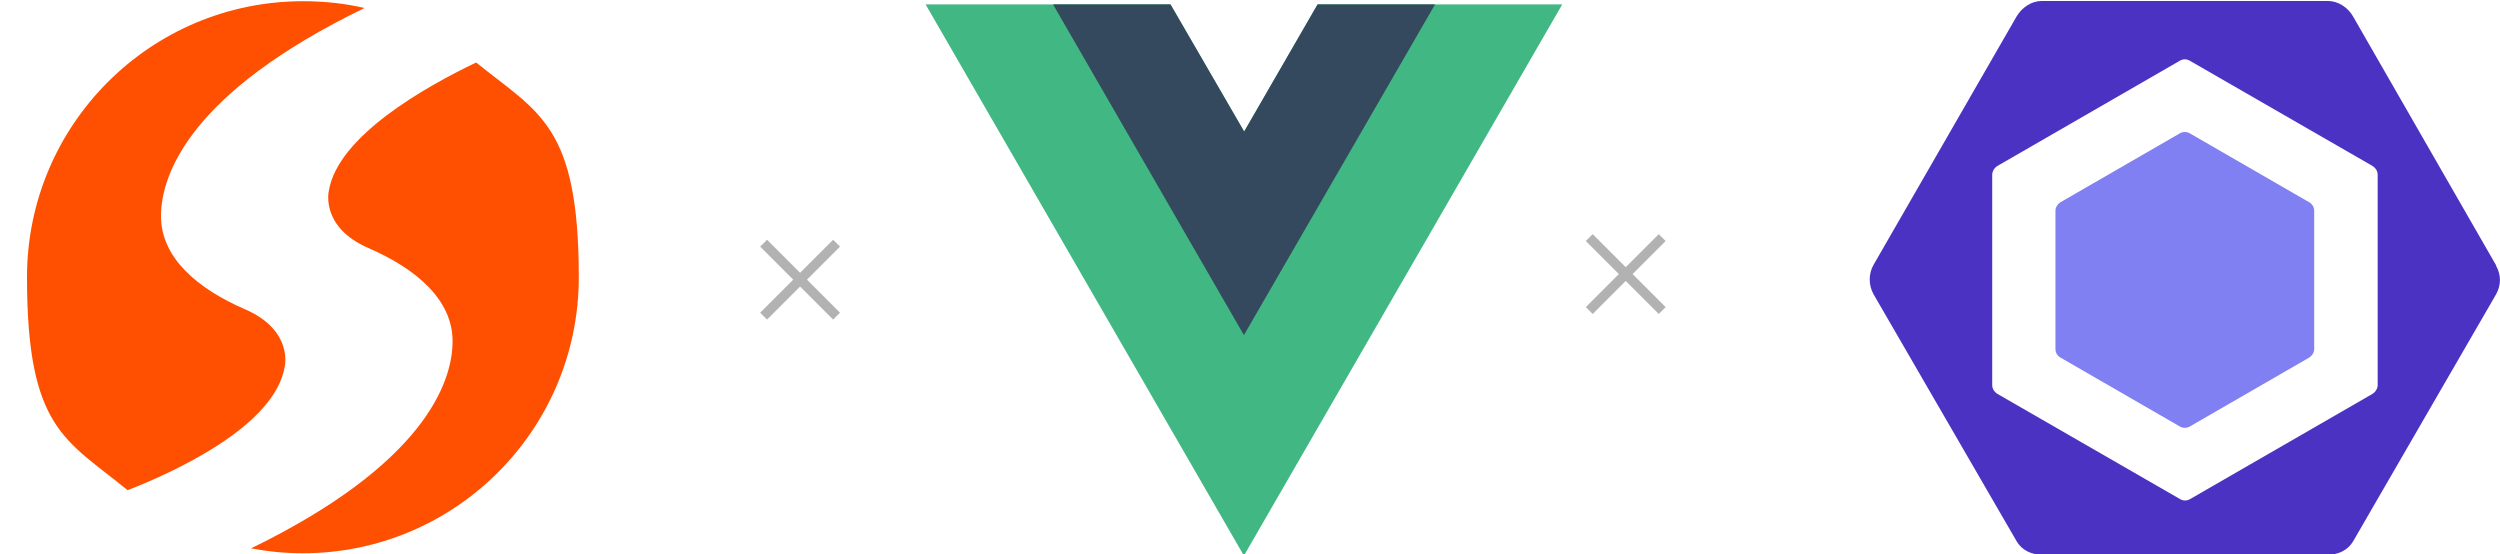 <?xml version="1.0" encoding="UTF-8"?>
<svg xmlns="http://www.w3.org/2000/svg" version="1.1" viewBox="0 0 1028 228">
  <defs>
    <style>
      .cls-1 {
        fill: #ff4f00;
      }

      .cls-2 {
        fill: none;
        stroke: #b2b2b2;
        stroke-miterlimit: 10;
        stroke-width: 4px;
      }

      .cls-3 {
        fill: #8080f2;
      }

      .cls-4 {
        fill: #4b32c3;
      }

      .cls-5 {
        fill: #41b883;
      }

      .cls-6 {
        fill: #34495e;
      }
    </style>
  </defs>
  <!-- Generator: Adobe Illustrator 28.7.3, SVG Export Plug-In . SVG Version: 1.2.0 Build 164)  -->
  <g>
    <g id="Ebene_1">
      <path class="cls-3" d="M847.2,83.2l49.2-28.4c1.2-.7,2.7-.7,4,0l49.2,28.4c1.2.7,2,2,2,3.5v56.8c0,1.4-.8,2.7-2,3.5l-49.2,28.4c-1.2.7-2.7.7-4,0l-49.2-28.4c-1.2-.7-2-2-2-3.5v-56.8c0-1.4.8-2.7,2-3.5"/>
      <path class="cls-4" d="M1026.4,109.1l-58.8-102.3c-2.1-3.7-6.1-6.4-10.4-6.4h-117.6c-4.3,0-8.2,2.7-10.4,6.4l-58.8,102.1c-2.1,3.7-2.1,8.3,0,12.1l58.8,101.5c2.1,3.7,6.1,5.6,10.4,5.6h117.6c4.3,0,8.2-1.8,10.4-5.5l58.8-101.6c2.1-3.7,2.1-8,0-11.7M977.7,158.3c0,1.5-.9,2.9-2.2,3.7l-74.9,43.2c-1.3.8-2.9.8-4.2,0l-75-43.2c-1.3-.8-2.2-2.1-2.2-3.7v-86.4c0-1.5.9-2.9,2.2-3.7l74.9-43.2c1.3-.8,2.9-.8,4.2,0l75,43.2c1.3.8,2.2,2.1,2.2,3.7v86.4h0Z"/>
      <path class="cls-5" d="M541.8,1.8l-30.2,52.3L481.3,1.8h-100.7l130.9,226.7L642.4,1.8h-100.7Z"/>
      <path class="cls-6" d="M541.8,1.8l-30.2,52.3L481.3,1.8h-48.3l78.5,136L590.1,1.8s-48.3,0-48.3,0Z"/>
      <path class="cls-2" d="M314,130l30-30M314,100l30,30"/>
      <path class="cls-2" d="M653.5,127.7l30-30M653.5,97.7l30,30"/>
      <path class="cls-1" d="M103.3,225.5c6.9,1.3,14,2,21.2,2,62.7,0,113.5-50.8,113.5-113.5s-16.5-67.5-42.2-88.3c-20.9,10-57,30.3-60.6,52.9,0,0-3.5,14.8,16.3,23.4,19.4,8.4,34.6,21.1,34.6,38.3s-12,50.7-82.9,85.2M52.4,201.6c19-7.4,60.8-26.4,64.7-51,0,0,3.5-14.8-16.3-23.4-19.4-8.4-34.6-21.1-34.6-38.3S78.2,38,149.9,3.3c-8.1-1.9-16.6-2.8-25.3-2.8C61.9.5,11.1,51.3,11.1,114s16.1,66.8,41.4,87.6"/>
    </g>
  </g>
</svg>